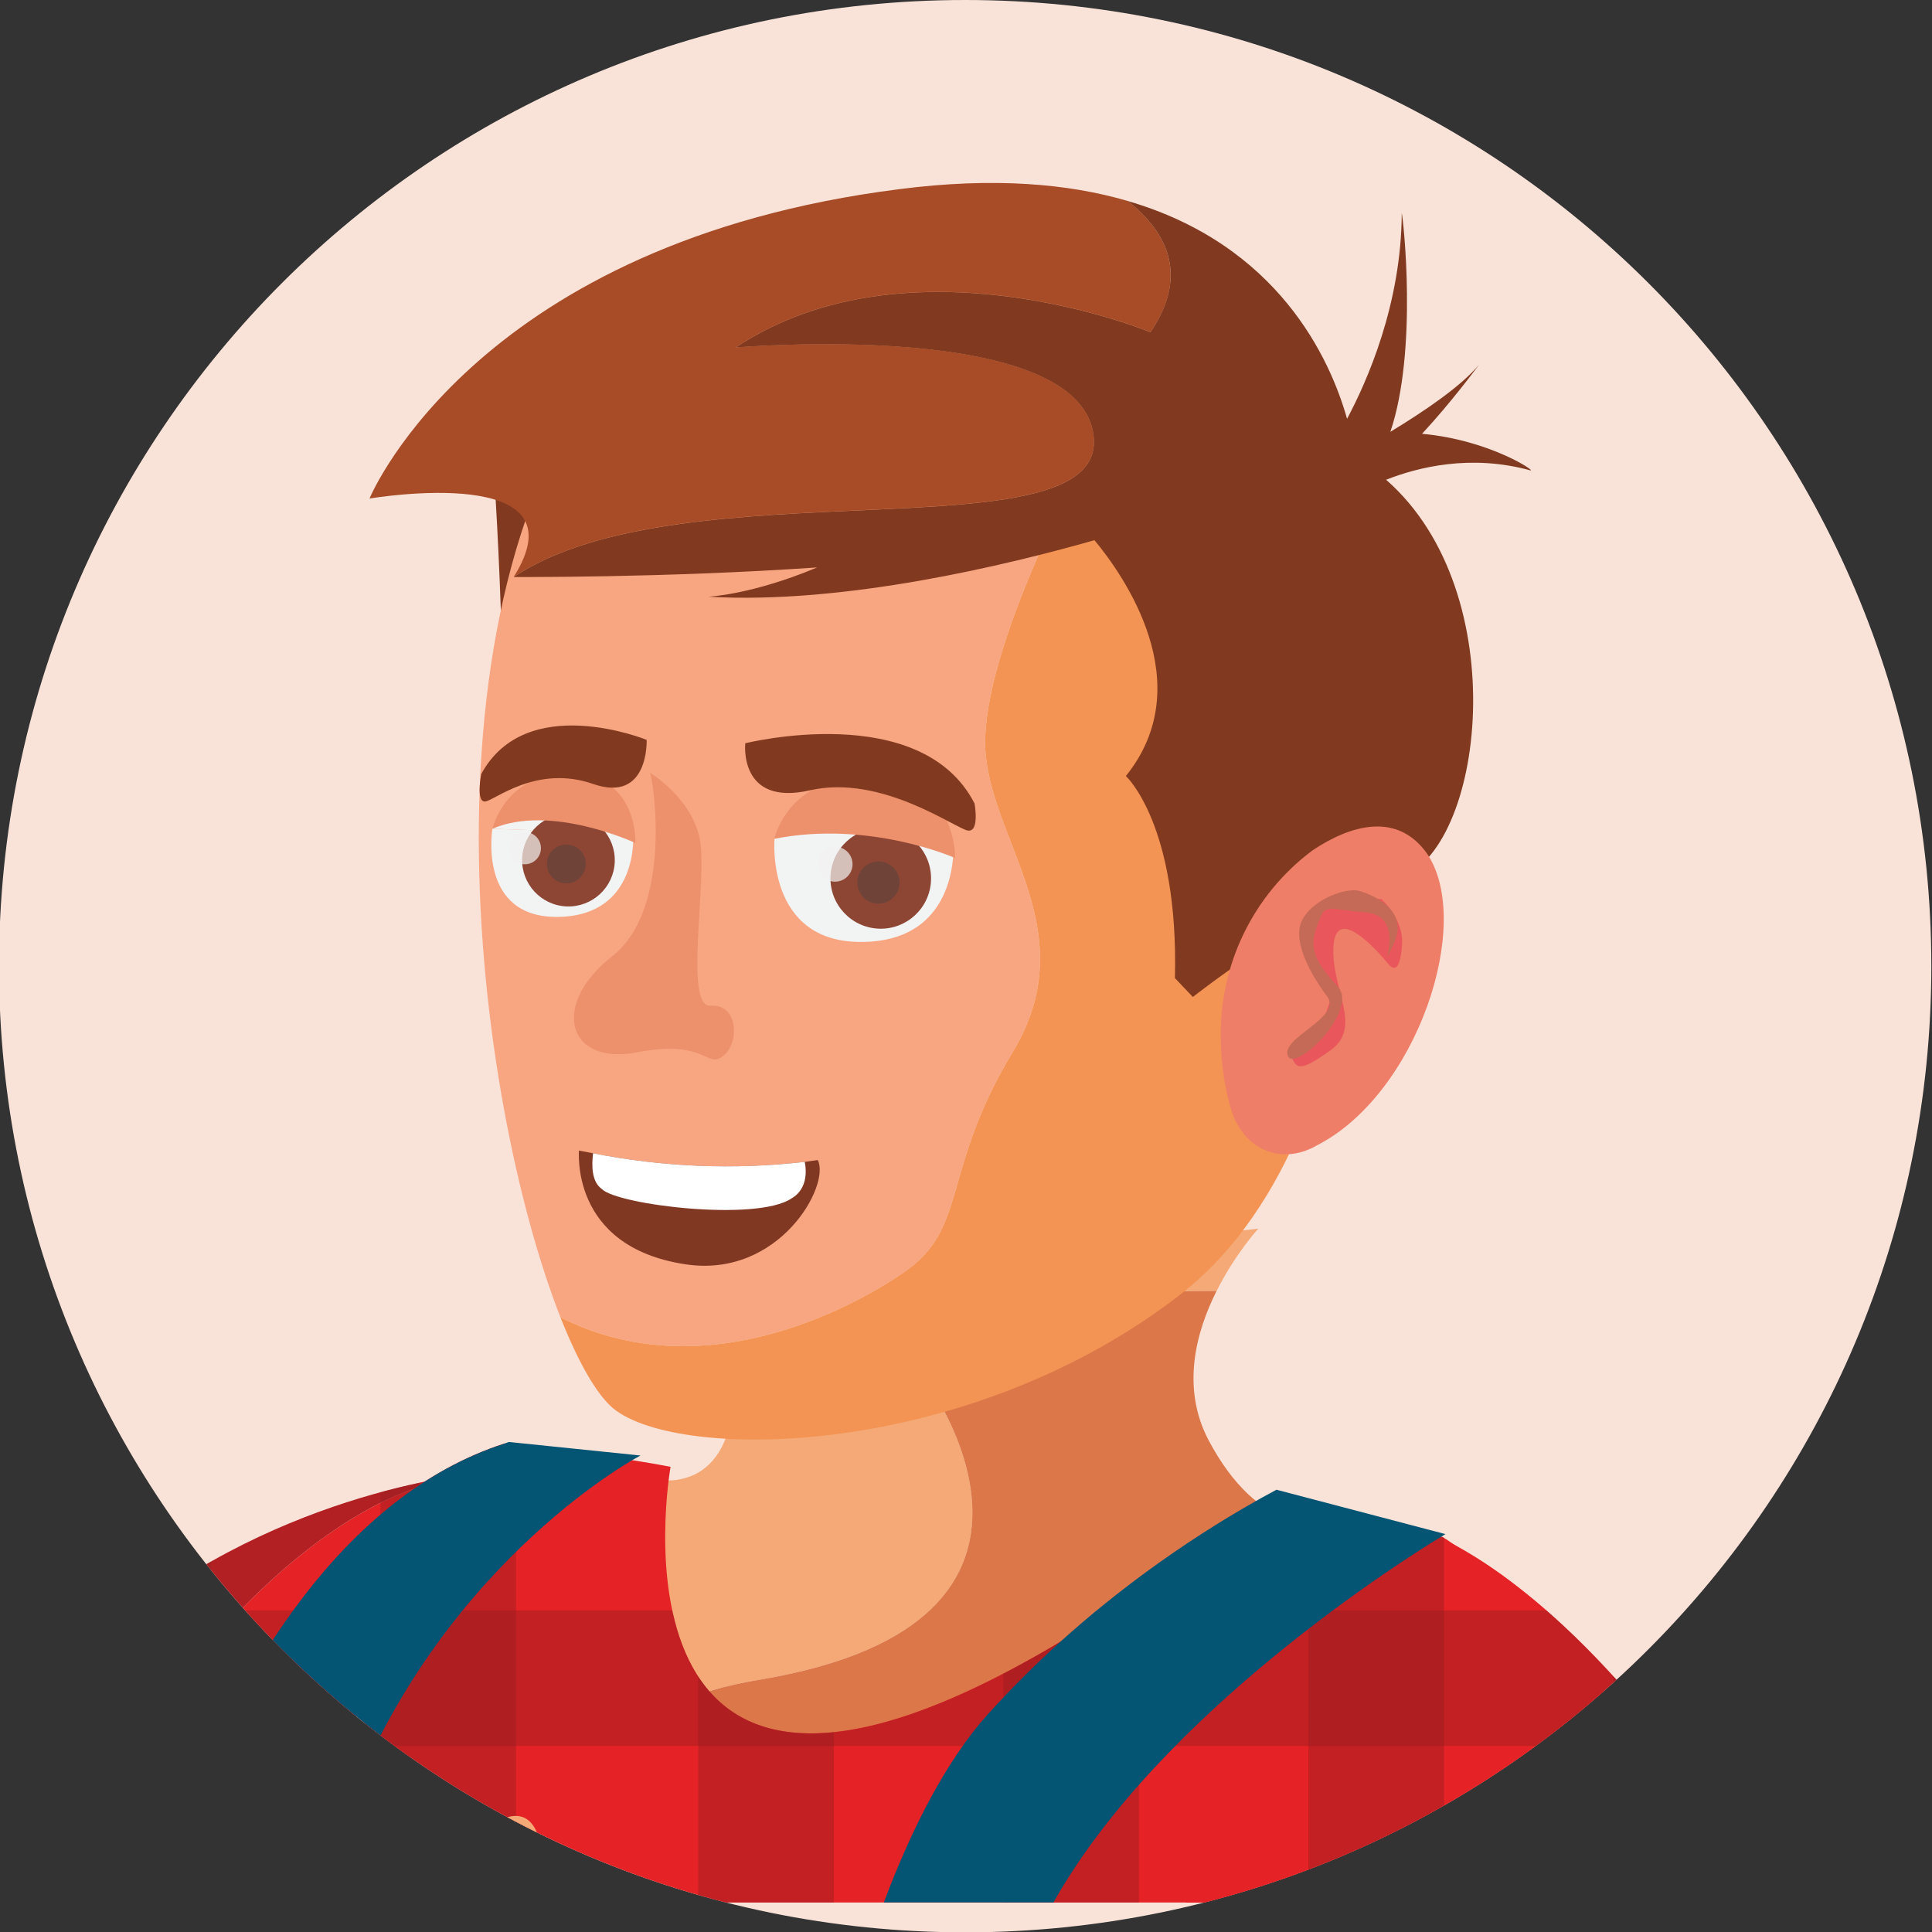 <?xml version="1.0" encoding="utf-8"?>
<!-- Generator: Adobe Illustrator 25.2.3, SVG Export Plug-In . SVG Version: 6.00 Build 0)  -->
<svg version="1.1" id="Layer_1" xmlns="http://www.w3.org/2000/svg" xmlns:xlink="http://www.w3.org/1999/xlink" x="0px" y="0px"
	 viewBox="0 0 576 576" enable-background="new 0 0 576 576" xml:space="preserve">
<rect x="0" y="0" width="576" height="576" fill="#333333" stroke="none"/>
<g>
	<g>
		<defs>
			<path id="SVGID_1_" d="M575.8,288.05c0,159.09-128.97,288.05-288.05,288.05C128.67,576.1-0.3,447.14-0.3,288.05
				S128.67,0,287.75,0C446.84,0,575.8,128.96,575.8,288.05z"/>
		</defs>
		<use xlink:href="#SVGID_1_"  overflow="visible" fill="#F9E3D9"/>
		<clipPath id="SVGID_2_">
			<use xlink:href="#SVGID_1_"  overflow="visible"/>
		</clipPath>
		<g clip-path="url(#SVGID_2_)">
			<path fill="#E52225" d="M13.01,567.2h98.73l30.71-127.99c0,0-6.72,0.56-17.48,2.87l0.87,1.12C125.83,443.2,68,455.46,13.01,567.2
				z"/>
			<path fill="#B22024" d="M13.01,567.2c55-111.74,112.83-124,112.83-124l-0.87-1.12c-32.19,6.89-100.51,29.54-135.44,100.17
				c-3.97,8.02-7.78,16.38-11.44,24.96H13.01z"/>
			<path fill="#E52225" d="M529.84,567.2c-42.16-71.07-79.19-97.51-96.25-106.64c-0.08-0.05-0.18-0.13-0.31-0.18
				c-3.64-1.95-6.38-3.08-7.98-3.69c-0.22-0.08-0.39-0.17-0.61-0.22c-0.25-0.08-0.56-0.18-0.82-0.26c-0.08-0.05-0.18-0.05-0.26-0.08
				c-40.77,42.92-61.66,79.84-70.12,111.07H529.84z"/>
			<path fill="#F4A976" d="M203.44,507.51c4.82-2.66,12.36-4.95,23.21-6.76c103.28-17.31,49.02-89.65,49.02-89.65l21.83-24.9
				c0,0,29.42-1.15,65.23-1.33c5.55-11.1,12.42-18.57,12.42-18.57s-154.89,16.21-156.27,48.72c-1.33,32.5-24.9,25.81-24.9,25.81
				S185.11,479.11,203.44,507.51z"/>
			<path fill="#DB7749" d="M203.44,507.51c8.07,12.54,21.76,24.41,44.55,32.67c73.37,26.71,145.42-82.78,147.41-85.85
				c-1.33,0.23-20.08,3.55-35.15-25.09c-8.14-15.61-3.68-32.19,2.47-44.37c-35.81,0.18-65.23,1.33-65.23,1.33l-21.83,24.9
				c0,0,54.27,72.35-49.02,89.65C215.79,502.57,208.25,504.86,203.44,507.51z"/>
			<g>
				<path fill="#813A1F" d="M147.34,141.71c0,0,6.18,92.74-0.4,118.06c-6.57,25.32,120.48-62.41,120.48-62.41
					S193.69,122.48,147.34,141.71z"/>
				<path fill="#F8A681" d="M167.09,392.74c41.68,21.12,85.68-1.84,102.58-13.55c19.03-13.08,10.95-30.3,32.21-65.45
					c21.26-35.15-5.25-61.3-7.99-88.53c-2.68-27.23,25.82-80.9,25.82-80.9s26.86-13.91,60.72-31.36
					c-50.79-68.54-157.94-51.39-193.01-12.3C120.64,175.07,141.83,328.5,167.09,392.74z"/>
				<path fill="#F49454" d="M167.09,392.74c5.37,13.59,10.89,23.15,15.79,27.2c19.58,15.98,105.68,15.12,169.04-34.01
					c65.85-51.06,55.65-187.9,55.65-187.9c-1.89-37-12-64.77-27.14-85.08c-33.87,17.45-60.72,31.36-60.72,31.36
					s-28.5,53.67-25.82,80.9c2.74,27.23,29.25,53.38,7.99,88.53c-21.26,35.15-13.18,52.37-32.21,65.45
					C252.77,390.89,208.77,413.85,167.09,392.74z"/>
				<g>
					<path fill="#813823" d="M243.8,345.85c3.88,7.44-11.44,35.3-39.41,31.09c-35-5.25-31.62-34.48-31.8-33.92
						c1.4,0.28,2.81,0.55,4.22,0.81c20.64,4.1,42.03,4.99,63.12,2.57C241.22,346.23,242.52,346.04,243.8,345.85z"/>
					<path fill="#FFFFFF" d="M239.93,346.4c0.84,4.35-0.07,8.66-3.98,10.91c-10.43,7-52,1.89-56.53-2.83
						c-3.12-2.2-3.02-7.16-2.61-10.65C197.45,347.93,218.83,348.82,239.93,346.4z"/>
				</g>
				<path fill="#A74C27" d="M153.15,172.01c50.54-33.76,176.09-5.81,172.95-41.56c-3.14-35.75-106.78-26.87-106.78-26.87
					C271.21,69.2,343,99.02,343,99.02c11.27-16.59,5.4-29.48-6.76-39.11h-0.05c-17.65-5.18-39.96-7.12-67.98-3.53
					c-124.87,15.8-157.07,89.91-158.04,92.24C111.78,148.4,174.57,137.99,153.15,172.01z"/>
				<path fill="#F2F3F3" d="M230.92,249.92l53.3,1.01c0,0,2.52,29.39-26.84,29.9C228.04,281.35,230.92,249.92,230.92,249.92z"/>
				<path fill="#F2F3F3" d="M146.81,247.08l41.96,1.51c0,0,1.96,24.34-22.27,24.77C142.29,273.79,146.81,247.08,146.81,247.08z"/>
				<path fill="#F2F3F3" d="M230.84,250.09l53.72,1.95C284.56,252.04,250.25,240.28,230.84,250.09z"/>
				<path fill="#ED906C" d="M193.77,230.36c0.87,1.38,7.12,40.33-11.29,54.77c-18.41,14.43-13.45,32.61,7.41,28.61
					c20.86-3.99,20.63,5.03,25.69,1.09c5.07-3.93,4.45-15.68-3.69-14.98c-8.14,0.7-0.87-37.47-3.27-49.72
					C206.22,237.9,193.77,230.36,193.77,230.36z"/>
				<g>
					<g>
						<path fill="#8E4634" d="M277.57,262.42c-0.29,8.28-7.25,14.75-15.52,14.45c-8.28-0.3-14.75-7.25-14.45-15.53
							c0.3-8.28,7.25-14.75,15.53-14.45C271.4,247.19,277.87,254.14,277.57,262.42z"/>
						<path fill="#704338" d="M268.2,263.35c-0.12,3.48-3.05,6.2-6.53,6.07c-3.48-0.12-6.19-3.04-6.07-6.52
							c0.12-3.48,3.05-6.2,6.53-6.08C265.61,256.95,268.33,259.87,268.2,263.35z"/>
					</g>
					<path opacity="0.7" fill="#F2F3F3" d="M254.17,257.83c-0.1,2.88-2.53,5.13-5.4,5.03c-2.89-0.1-5.14-2.52-5.03-5.4
						c0.1-2.88,2.53-5.13,5.4-5.03C252.02,252.53,254.27,254.95,254.17,257.83z"/>
				</g>
				<path fill="#F2F3F3" d="M146.82,247.08l41.96,1.5C188.78,248.58,159.46,238.83,146.82,247.08z"/>
				<g>
					<g>
						<path fill="#8E4634" d="M183.28,256.93c-0.27,7.62-6.68,13.58-14.3,13.31c-7.62-0.27-13.58-6.68-13.31-14.3
							c0.27-7.62,6.68-13.58,14.3-13.31C177.59,242.9,183.55,249.31,183.28,256.93z"/>
						<path fill="#704338" d="M174.65,257.79c-0.12,3.21-2.81,5.71-6.01,5.59c-3.21-0.12-5.71-2.81-5.59-6.01
							c0.11-3.21,2.81-5.71,6.01-5.59C172.26,251.89,174.76,254.58,174.65,257.79z"/>
					</g>
					<path opacity="0.7" fill="#F2F3F3" d="M161.27,253.04c-0.1,2.66-2.32,4.73-4.98,4.63c-2.65-0.1-4.73-2.32-4.63-4.98
						c0.1-2.65,2.32-4.73,4.98-4.63C159.29,248.15,161.36,250.38,161.27,253.04z"/>
				</g>
				<path fill="#813A1F" d="M243.63,169.17c-19.49,8.18-32.45,8.73-32.45,8.73c40.45,2.38,89.47-9.54,115.12-16.85
					c8.61,10.35,31.55,42.73,9.37,70.31c0,0,15.76,14.41,14.62,60.25l5.34,5.63c0,0,34.09-27.02,61.32-35.42
					c25.39-7.77,35.05-84.91-3.7-118.79c9.5-3.74,25.17-7.68,42.94-2.81c2.25,0.62-11.91-9.06-32.23-10.89
					c8.61-9.26,16.12-19.42,17-20.62c-5.21,6.34-16.25,13.86-26.44,20.03c8.23-24.36,3.84-63.46,3.39-65.25
					c-0.08,27.16-10.39,50.3-16.3,61.37c-5.03-17.86-20.46-51.84-65.38-64.93c12.17,9.63,18.03,22.52,6.76,39.11
					c0,0-71.79-29.82-123.68,4.56c0,0,103.64-8.88,106.78,26.87c3.14,35.75-122.41,7.81-172.95,41.56
					C153.15,172.01,197.46,172.35,243.63,169.17z"/>
				<g>
					<path fill="#EE7E67" d="M363.94,309.86c-0.47-22.04,9.53-42.99,27.32-56.3c11.54-7.75,25.39-11.53,34.2,0.94
						c13.98,20.65-2.95,71.73-32.84,86.98c-10.93,6.31-22.43,0.99-25.78-11.42C365.31,324.66,364.08,317.9,363.94,309.86z"/>
					<path fill="#E9575C" d="M418.02,281.15c0,0-0.29,10.88-4.08,6.28c-3.8-4.61-15.79-17.86-16.4-5.05
						c-0.61,12.81,8.87,23.81-0.91,30.79c-9.78,6.98-10.06,5.22-11.93,1.26c0,0,9.58-1.89,9.97-8.11c0.4-6.23,3.45-10.47,2.96-10.56
						c-0.49-0.08-6.35-6.98-6.35-6.98l-0.39-12.32l4.86-7.38l16.09-1.06C411.84,268.04,418.34,273.92,418.02,281.15z"/>
					<path fill="#C46A56" d="M404.94,265.53c0,0,16.31,4.03,10.52,15.99c-5.78,11.95,5.05-8.27-8.06-9.45
						c-13.11-1.19-12.04-3-14.73,4.01c-2.69,7-0.27,11.02,6.17,18.04c6.44,7.03-12.62,25.69-14.86,20.73
						c-2.42-5.37,16.37-11.53,11.7-17.77c-4.67-6.24-10.93-16.85-7.22-23.19C392.19,267.55,401.51,264.79,404.94,265.53z"/>
				</g>
				<path fill="#ED906C" d="M146.82,247.08c17.37-7.53,42.63,4.25,42.63,4.25s0.92-21-20.41-20.72
					C150.44,230.85,146.82,247.08,146.82,247.08z"/>
				<path fill="#ED906C" d="M230.84,250.09c28.34-5.65,53.91,5.71,53.91,5.71s0.89-24.66-27.25-24.21
					C234.72,231.95,230.84,250.09,230.84,250.09z"/>
				<path fill="#813A1F" d="M290.55,239.55c0,0,1.59,8.61-2,8.07c-3.6-0.54-25.75-16.89-47.08-12
					c-21.33,4.88-19.28-14.02-19.28-14.02S274.63,208.46,290.55,239.55z"/>
				<path fill="#813A1F" d="M143.46,230.8c0,0-1.65,8.53,1.23,8.15c2.89-0.38,15.33-11.06,32.11-5.23
					c16.78,5.83,15.99-13.14,15.99-13.14S156.91,205.93,143.46,230.8z"/>
			</g>
			<path fill="#E52225" d="M79.32,539.76c0.13-0.09,0.26-0.18,0.35-0.26c1.34-1,2.64-2,3.9-3c3.9-3.12,7.38-6.33,10.41-9.54
				c0.31-0.26,0.56-0.56,0.87-0.87c0.69-0.74,1.39-1.48,2.04-2.25c1.95-2.21,3.78-4.39,5.34-6.51c0.69-0.91,1.38-1.83,2-2.74
				c1.21-1.69,2.3-3.34,3.3-4.95c0.48-0.74,0.91-1.48,1.3-2.21c0.48-0.82,0.95-1.61,1.39-2.38c0.91-1.69,1.73-3.3,2.43-4.73
				l-1.78,4.43v0.05l-5.72,14.62v0.04L86.49,567.2h387.82c2.16-4.15,4.26-8.14,6.25-11.91v-0.09c4.82-9.06,9.11-16.96,12.76-23.6
				c-5.59-12.84-12.58-23.94-19.87-33.4c-14.75-19.18-30.89-31.58-39.86-37.66c-0.09-0.04-0.18-0.13-0.31-0.18
				c-1.13-0.82-2.17-1.47-3.04-2.04c0,0-0.05-0.04-0.08-0.04h-0.05l-0.08-0.05c-0.08-0.05-0.22-0.08-0.31-0.08h-0.04
				c-1.48-0.52-2.95-1.04-4.39-1.48c-0.22-0.09-0.39-0.18-0.61-0.22c-0.25-0.09-0.56-0.18-0.82-0.26c-0.08-0.05-0.18-0.05-0.26-0.09
				c-1.56-0.52-3.08-1-4.56-1.43h-0.04c-3.95-1.21-7.72-2.26-11.28-3.21c-14.88-3.9-25.9-5.59-28.33-5.94l-0.52-0.08
				c-23.86,18.74-44.6,33.14-62.6,43.9c-0.04,0.05-0.08,0.08-0.08,0.08c-140.56,83.95-116.27-52.1-116.27-52.1
				c-3.51-0.7-7.38-1.34-11.45-2c-11.02-1.74-23.95-3.43-37.96-4.99c-48.63,15.66-79,68.33-96.31,111.88
				c-1.87,4.73-3.6,9.33-5.16,13.8c10.07-3.82,18.7-8.38,26.07-13.32C76.54,541.75,77.98,540.75,79.32,539.76z"/>
			<path fill="#F7D5AE" d="M116.6,490.19l-1.39,4.16C116.2,491.7,116.6,490.19,116.6,490.19z"/>
			<path fill="#F7D5AE" d="M90.56,567.2l24.3-71.94c-0.57,1.44-1.31,3.13-2.21,5.08c-0.69,1.43-1.52,3.04-2.43,4.73
				c-0.44,0.78-0.87,1.57-1.39,2.39c-0.39,0.74-0.82,1.48-1.3,2.21c-1,1.61-2.09,3.25-3.3,4.94c-0.61,0.91-1.26,1.82-2,2.74
				c-1.56,2.13-3.39,4.3-5.34,6.51c-0.65,0.74-1.34,1.52-2.04,2.25c-0.31,0.31-0.56,0.61-0.87,0.87c-3.04,3.21-6.51,6.42-10.41,9.55
				c-1.26,0.99-2.56,1.99-3.9,2.99c-0.08,0.08-0.22,0.18-0.35,0.26c-1.34,1-2.74,2-4.21,2.95c-7.38,4.95-16.01,9.5-26.07,13.32v0.05
				c-1.37,3.84-2.63,7.56-3.79,11.12H90.56z"/>
			<g>
				<defs>
					<path id="SVGID_3_" d="M-77.71,751.57c0,0,25.12-124.12,67.24-209.32c34.92-70.63,103.25-93.28,135.44-100.17
						c0.65-0.14,1.24-0.25,1.87-0.39c7.37-4.71,15.24-8.61,23.69-11.33c14.01,1.56,26.94,3.26,37.96,4.99
						c4.07,0.65,7.94,1.31,11.45,2c0,0-24.3,136.05,116.27,52.1c0,0,0.05-0.05,0.08-0.08c18-10.76,38.74-25.16,62.6-43.91l0.52,0.08
						c2.43,0.35,13.45,2.04,28.33,5.95c3.56,0.95,7.33,1.99,11.28,3.21h0.04c1.48,0.43,3,0.91,4.56,1.43
						c0.08,0.04,0.18,0.04,0.26,0.08c0.26,0.08,0.57,0.18,0.82,0.26c0.22,0.05,0.39,0.13,0.61,0.22c1.43,0.44,2.9,0.95,4.37,1.48
						h0.05c0.09,0,0.22,0.05,0.31,0.09c0,0,0.04,0.04,0.08,0.04h0.05c0.04,0,0.04,0.05,0.08,0.05c0.87,0.56,1.91,1.21,3.04,2.04
						c0.13,0.05,0.22,0.13,0.31,0.18c21.37,11.44,74.08,50.04,128.99,169.59c23.13,50.36,34.68,105.56,31.09,160.87
						c-0.18,2.75-0.4,5.51-0.65,8.26c-3.43,36.44-13.84,72.93-39.17,93.62c-45.98,37.66-97.31-36.66-122.17-80.64
						c-9.54-16.84-15.18-29.24-15.18-29.24s0.52-1.38,1.31-3.86c1.21-3.77,3.04-10.11,4.42-17.74c1.31-6.9,2.22-14.84,2.04-22.95
						c-0.18-13.02-3.17-26.42-12.1-36.44c0,0-0.22-0.08-0.61-0.35c-3.39,8.24-6.77,16.66-10.07,25.16
						c-4.47,11.41-8.85,23.04-13.06,34.75c-31.58,88.16-54.4,183.98-43.73,260.21c0,0-11.19,2.43-29.8,5.46
						c-0.7,0.13-1.39,0.22-2.08,0.35c-57.79,9.37-181.86,23.86-268.5-6.38c0,0-4.98-87.13-8.68-182.4l-86.88-66.88L-77.71,751.57z"
						/>
				</defs>
				<clipPath id="SVGID_4_">
					<use xlink:href="#SVGID_3_"  overflow="visible"/>
				</clipPath>
				<g clip-path="url(#SVGID_4_)">
					<rect x="-166.77" y="480.12" opacity="0.45" fill="#981E22" width="1063.16" height="40.43"/>
					<rect x="481.03" y="105.19" opacity="0.45" fill="#981E22" width="40.43" height="462.01"/>
					<rect x="390.08" y="105.19" opacity="0.45" fill="#981E22" width="40.43" height="462.01"/>
					<rect x="299.13" y="105.19" opacity="0.45" fill="#981E22" width="40.43" height="462.01"/>
					<rect x="208.17" y="105.19" opacity="0.45" fill="#981E22" width="40.43" height="462.01"/>
					<rect x="113.42" y="105.19" opacity="0.45" fill="#981E22" width="40.43" height="462.01"/>
					<rect x="22.47" y="105.19" opacity="0.45" fill="#981E22" width="40.43" height="462.01"/>
					<rect x="-68.48" y="105.19" opacity="0.45" fill="#981E22" width="40.43" height="462.01"/>
					<rect x="-159.44" y="105.19" opacity="0.45" fill="#981E22" width="40.42" height="462.01"/>
				</g>
			</g>
			<path fill="#045473" d="M314.07,567.2c31.89-56.75,105.06-102.66,115.61-109.05h0.04c0.78-0.52,1.21-0.78,1.21-0.78l-50.37-13.23
				c-24.73,13.23-47.11,29.68-64.29,45.2c-0.04,0.05-0.08,0.08-0.08,0.08c-7.85,7.08-14.97,14.28-21.43,21.39c0,0-0.05,0-0.05,0.04
				c-12.59,13.93-22.91,34.3-31.22,56.34H314.07z"/>
			<path fill="#045473" d="M94.89,567.2c20.52-84.62,80.65-124.18,93.59-131.87c1.61-0.91,2.47-1.39,2.47-1.39l-39.18-4.03
				c-0.43,0.13-0.87,0.26-1.25,0.44c-48.63,15.66-79,68.33-96.31,111.88c-1.87,4.73-3.6,9.33-5.16,13.8c0,0.04,0,0.04,0,0.04
				c-1.38,3.85-2.64,7.57-3.79,11.14H94.89z"/>
			<path fill="#F4A976" d="M163.56,567.2c-1.46-16.37-2.43-30.65-15.35-24.24c-8.06,3.94-12.27,11.16-13.76,19.28
				c-0.31,1.63-0.46,3.29-0.56,4.97H163.56z"/>
		</g>
	</g>
</g>
</svg>
